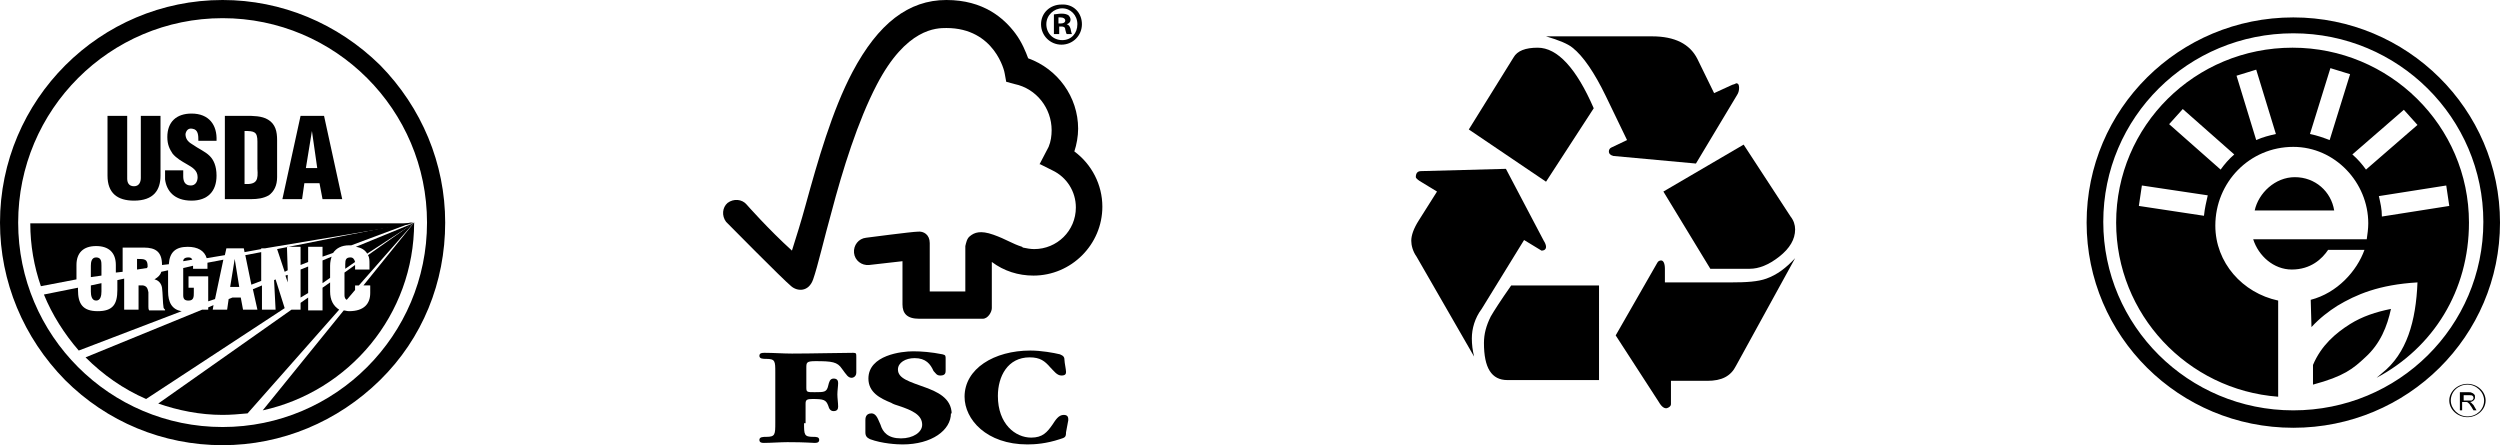 <svg xmlns="http://www.w3.org/2000/svg" viewBox="0 0 330.2 58.8"><path d="M106.2 55.9c0 1.5 0 1.8 1.2 1.8 0.4 0 0.8 0 0.8 0.4 0 0.4-0.4 0.4-0.6 0.4 -0.5 0-1.1-0.1-3.6-0.1 -0.9 0-2.2 0.1-3.1 0.1 -0.2 0-0.6 0-0.6-0.4s0.5-0.4 0.9-0.4c1.2 0 1.2-0.3 1.2-1.9v-6.6c0-1.5 0-1.8-1.2-1.8 -0.4 0-0.9 0-0.9-0.4 0-0.4 0.4-0.4 0.7-0.4 1.2 0 2.4 0.1 3.6 0.1 2.7 0 6.4-0.1 8.1-0.1 0.4 0 0.4 0.1 0.4 0.6 0 0.7 0 1.4 0 2 0 0.6-0.5 0.7-0.6 0.7 -0.5 0-0.7-0.4-1.3-1.2 -0.6-0.9-1.3-1-3.5-1 -1.2 0-1.2 0.2-1.2 0.9v2.6c0 0.6 0.1 0.6 1.1 0.6 1.3 0 1.6 0 1.8-0.9 0.1-0.4 0.2-0.9 0.7-0.9 0.5 0 0.6 0.3 0.6 0.6 0 0.4-0.1 1-0.1 1.5 0 0.5 0.1 1.1 0.1 1.6 0 0.3-0.1 0.6-0.6 0.6 -0.4 0-0.6-0.3-0.7-0.7 -0.3-0.8-0.6-0.9-2.1-0.9 -0.7 0-0.9 0.1-0.9 0.6V55.9z"/><path d="M125.6 54.6c0 2.2-2.5 4.1-6.4 4.1 -0.7 0-2.7-0.1-4.3-0.7 -0.4-0.2-0.6-0.4-0.6-0.9 0-0.5 0-1.1 0-1.6 0-0.2 0-0.9 0.8-0.9 0.7 0 0.9 0.9 1.2 1.5 0.3 1 1 1.8 2.7 1.8 1.6 0 2.8-0.8 2.8-1.8 0-1.3-1.3-1.9-3.1-2.5 -0.3-0.1-0.7-0.2-1-0.4 -1.5-0.6-3-1.4-3-3.2 0-3.1 4.4-3.6 5.9-3.6 1.1 0 2.4 0.1 3.9 0.4 0.4 0.1 0.4 0.2 0.4 0.6 0 0.5 0 1 0 1.5 0 0.3 0 0.7-0.7 0.7 -0.5 0-0.6-0.3-0.9-0.6 -0.4-0.9-1-1.7-2.5-1.7 -1.2 0-2.2 0.6-2.2 1.5 0 1.2 1.5 1.6 3.7 2.4 1.3 0.5 3.4 1.3 3.4 3.5V54.6z"/><path d="M140.8 57.1c0 0.6-0.1 0.7-0.8 0.9 -1.8 0.6-3.3 0.7-4.3 0.7 -5.4 0-8.3-3.3-8.3-6.3 0-3.7 3.9-6.1 8.7-6.1 1.4 0 3.1 0.3 3.9 0.5 0.5 0.2 0.6 0.4 0.6 0.8 0 0.3 0.2 1.2 0.2 1.5 0 0.2 0 0.5-0.6 0.5 -0.6 0-1-0.6-1.5-1.1 -0.7-0.8-1.3-1.3-2.7-1.3 -2.9 0-4.2 2.5-4.2 5.1 0 3.7 2.3 5.5 4.4 5.5 1.5 0 2.1-0.7 2.8-1.7 0.4-0.6 0.8-1.3 1.5-1.3 0.6 0 0.6 0.4 0.6 0.7L140.8 57.1z"/><path d="M137.3 21.7l1.2-2.3c0.3-0.7 0.4-1.5 0.4-2.2 0-2.9-2-5.5-4.9-6.1l-1.1-0.3 -0.2-1.1c0-0.2-1.3-6-7.7-6 -1.3 0-5.3 0-9.2 7.5 -2.5 4.8-4.5 11.2-6 16.9 -0.9 3.2-1.8 7.1-2.4 8.8 -0.6 1.7-2.1 1.6-2.9 0.9 -1.1-0.9-8.4-8.3-8.6-8.5 -0.6-0.8-0.5-1.9 0.2-2.5 0.8-0.6 1.9-0.5 2.5 0.2 0 0 2.9 3.3 6 6.1 0.6-1.9 1.2-3.8 1.8-6 1.6-5.8 3.5-12.5 6.2-17.6C116 3.1 120 0 125 0c4.9 0 7.6 2.4 9.1 4.4 0.9 1.2 1.4 2.5 1.7 3.3 3.9 1.4 6.6 5.1 6.6 9.3 0 1-0.2 2.1-0.5 3 2.3 1.7 3.7 4.4 3.7 7.3 0 5-4.1 9.1-9.1 9.1 -2 0-3.9-0.6-5.5-1.8v6.1c0 0.5-0.5 1.4-1.2 1.4h-8.4c-1.6 0-2.2-0.7-2.2-1.9v-5.7l-4.4 0.5c-1 0.1-1.9-0.6-2-1.6 -0.1-1 0.6-1.9 1.6-2 0 0 6.1-0.8 6.8-0.8 0.8-0.1 1.6 0.4 1.6 1.5v6.4h4.7v-5.8l0-0.2c0.1-0.4 0.2-1 0.6-1.3 0.6-0.5 1.4-0.8 3.1-0.2 1.7 0.6 2.5 1.2 3.8 1.6l0.1 0.1c0.5 0.1 1 0.2 1.5 0.2 3 0 5.5-2.4 5.5-5.5 0-2.1-1.2-4-3.1-4.9l-1.6-0.8"/><path d="M142.9 3.2c0 1.5-1.2 2.7-2.7 2.7 -1.5 0-2.7-1.2-2.7-2.7 0-1.5 1.2-2.6 2.7-2.6C141.8 0.5 142.9 1.7 142.9 3.2M138.2 3.2c0 1.2 0.9 2.1 2.1 2.1 1.2 0 2-0.9 2-2.1 0-1.2-0.9-2.1-2-2.1S138.2 2 138.2 3.2M139.8 4.5h-0.6V1.9c0.2 0 0.6-0.1 1-0.1 0.5 0 0.7 0.1 0.9 0.2 0.1 0.1 0.3 0.3 0.3 0.6 0 0.3-0.2 0.5-0.5 0.6v0c0.3 0.1 0.4 0.3 0.5 0.6 0.1 0.4 0.1 0.6 0.2 0.7h-0.7c-0.1-0.1-0.1-0.3-0.2-0.6 0-0.3-0.2-0.4-0.5-0.4h-0.3V4.5zM139.8 3.1h0.3c0.3 0 0.6-0.1 0.6-0.4 0-0.2-0.2-0.4-0.6-0.4 -0.2 0-0.3 0-0.3 0V3.1z"/><path d="M201.3 31.7l2.3 1.4c0.4 0 0.6-0.2 0.6-0.5 0-0.2-0.1-0.5-0.3-0.8l-5-9.5 -11.2 0.3c-0.5 0-0.7 0.3-0.7 0.8 0 0.1 0.2 0.3 0.5 0.5l2.3 1.4 -2.4 3.8c-0.7 1.1-1 2-1 2.7 0 0.6 0.2 1.4 0.7 2.1l7.6 13.2c-0.2-0.8-0.3-1.6-0.3-2.4 0-1.3 0.4-2.7 1.3-3.9L201.3 31.7z"/><path d="M204.2 24l6.3-9.7c-2.3-5.3-4.8-8-7.4-8 -1.6 0-2.7 0.4-3.2 1.3l-5.9 9.5L204.2 24z"/><path d="M199.1 50.2h12.1V37.7h-11.6c-1.4 2-2.3 3.4-2.7 4.1 -0.6 1.2-0.9 2.3-0.9 3.5C196 48.6 197 50.2 199.1 50.2"/><path d="M224 21.6l5.4-9c0.2-0.3 0.3-0.6 0.3-1 0-0.4-0.1-0.6-0.4-0.6 0 0-0.1 0.1-0.5 0.2l-2.4 1.1 -2.2-4.5c-1-2-3-3-6-3h-14c1.7 0.5 2.9 1 3.5 1.5 1.4 1.1 2.9 3.3 4.4 6.4l2.8 5.8 -2.1 1c-0.2 0.1-0.3 0.3-0.3 0.5 0 0.3 0.2 0.5 0.6 0.6L224 21.6z"/><path d="M229.3 48.3l7.8-14.2c-1.2 1.3-2.4 2.2-3.8 2.7 -1.1 0.4-2.6 0.5-4.7 0.5h-8.7v-1.8c0-0.7-0.2-1.1-0.5-1.1 -0.2 0-0.4 0.1-0.5 0.3l-5.5 9.6 5.7 8.8c0.4 0.7 0.8 0.9 1.1 0.8 0.3-0.1 0.5-0.3 0.5-0.5V50.3h4.8C227.4 50.3 228.6 49.7 229.3 48.3"/><path d="M225.9 35.5h5.2c1.2 0 2.5-0.5 3.9-1.6 1.4-1.1 2.1-2.3 2.1-3.6 0-0.6-0.2-1.2-0.6-1.7l-6.2-9.5 -10.6 6.2L225.9 35.5z"/><path d="M325.9 55.1c-1.3 0-2.4-1-2.4-2.2 0-1.2 1.1-2.2 2.4-2.2s2.4 1 2.4 2.2C328.3 54.1 327.2 55.1 325.9 55.1M325.9 50.8c-1.2 0-2.2 0.9-2.2 2.1 0 1.1 1 2.1 2.2 2.1 1.2 0 2.2-0.9 2.2-2.1C328.1 51.8 327.1 50.8 325.9 50.8"/><path d="M324.9 54.3v-2.5h1.1c0.2 0 0.4 0 0.5 0.1 0.1 0 0.2 0.1 0.3 0.2 0.1 0.1 0.1 0.2 0.1 0.4 0 0.2-0.1 0.3-0.2 0.4 -0.1 0.1-0.3 0.2-0.5 0.2 0.1 0 0.2 0.1 0.2 0.1 0.1 0.1 0.2 0.2 0.3 0.3l0.4 0.7h-0.4l-0.3-0.5c-0.1-0.1-0.2-0.3-0.2-0.3 -0.1-0.1-0.1-0.1-0.2-0.2 0 0-0.1-0.1-0.2-0.1 0 0-0.1 0-0.2 0h-0.4v1.1H324.9zM325.3 52.9h0.7c0.2 0 0.3 0 0.4 0s0.2-0.1 0.2-0.1c0-0.1 0.1-0.1 0.1-0.2 0-0.1 0-0.2-0.1-0.3 -0.1-0.1-0.2-0.1-0.4-0.1h-0.8V52.9z"/><path d="M302.9 2.3c-15.1 0-27.3 12.1-27.3 27.1s12.2 27.1 27.3 27.1c15.1 0 27.3-12.1 27.3-27.1S317.9 2.3 302.9 2.3M302.9 54.2c-13.9 0-25.1-11.2-25.1-24.9 0-13.8 11.2-24.9 25.1-24.9 13.9 0 25.1 11.2 25.1 24.9C328 43.1 316.8 54.2 302.9 54.2M305.5 50.8l0-2.6c1.1-2.6 3-4.2 4.9-5.4 1.6-1 3.4-1.6 5.4-2 -0.5 2.3-1.4 4.6-3.4 6.4C310.8 48.7 309.6 49.7 305.5 50.8M308.3 27.8c-0.4-2.5-2.5-4.4-5.2-4.4 -2.6 0-4.8 2.1-5.3 4.4H308.3zM314.6 49.3c3.3-2.6 4.5-6.9 4.7-12 -5.1 0.3-8.1 1.6-10.6 3.1 -1.1 0.7-2.3 1.6-3.4 2.8l-0.1-3.6c3.5-0.9 6.1-3.8 7.1-6.6l-4.8 0c-0.8 1.2-2.3 2.6-4.8 2.6 -2.4 0-4.4-1.8-5.1-4h15c0.1-0.7 0.2-1.4 0.2-2.1 0-5.4-4.4-10.1-9.9-10.1 -5.8 0-10.3 4.7-10.3 10.4 0 4.9 3.6 8.9 8.3 9.9l0 12.7c-12-0.9-21.4-10.9-21.4-23 0-12.8 10.4-23.1 23.3-23.1 12.8 0 23.3 10.3 23.3 23.1 0 9-4.7 16.5-12.2 20.5L314.6 49.3zM291.6 25.8l-8.7-1.3 -0.4 2.7 8.6 1.3C291.2 27.5 291.4 26.7 291.6 25.8M295.1 20.4l-6.8-6 -1.8 2 6.8 6C293.8 21.7 294.4 21 295.1 20.4M300.6 17.7l-2.6-8.5 -2.6 0.8 2.6 8.5C298.9 18.1 299.7 17.9 300.6 17.7M307.7 18.5l2.7-8.7 -2.6-0.8 -2.7 8.7C306.1 17.9 306.9 18.2 307.7 18.5M312.5 22.4l6.8-5.9 -1.8-2 -6.8 5.9C311.4 21 312 21.7 312.5 22.4M323.5 27.2l-0.4-2.7 -8.9 1.4c0.2 0.9 0.4 1.7 0.4 2.7L323.5 27.2z"/><path d="M24.9 34c-0.5 0-0.7 0.2-0.7 0.5l1.2-0.2C25.3 34.1 25.2 34 24.9 34"/><path d="M10.1 36.9v-1.9c0-1.6 0.9-2.5 2.6-2.5 1.7 0 2.6 0.9 2.6 2.5v1l0.9-0.1v-3.2h2.8c1.6 0 2.4 0.6 2.4 2.3 0 0 0 0 0 0l0.9-0.1c0.1-1.6 0.9-2.3 2.5-2.3 1.3 0 2.2 0.5 2.5 1.5l2.4-0.4 0.2-0.9h2.3l0.1 0.5 2.2-0.4v-0.1h0.5l19.7-3.3H4c0 2.9 0.5 5.7 1.4 8.3L10.1 36.9z"/><path d="M13.4 35.1c0-0.5 0-1.1-0.7-1.1 -0.6 0-0.7 0.6-0.7 1.1v1.5l1.4-0.2V35.1z"/><path d="M19.5 35.2c0-1-0.4-1-1.4-1v1.4l1.3-0.2C19.5 35.3 19.5 35.2 19.5 35.2"/><path d="M37.6 35.9l0.4-0.2 -0.1-3.1h1.8v2.4l1-0.4v-2h1.9v1.3l1.4-0.5c0.4-0.6 1.1-1 2.1-1 0.1 0 0.2 0 0.3 0l8.3-3.1L36.6 32.9 37.6 35.9z"/><polygon points="34.5 33.3 32.4 33.7 33.2 37.6 34.5 37.1 "/><polygon points="30.4 37.9 31.6 37.9 31 34.2 31 34.2 "/><path d="M12 38.5c0 0.5 0.1 1.2 0.7 1.2s0.7-0.7 0.7-1.2v-1.1l-1.4 0.3V38.5z"/><path d="M22.2 38.5v-2.8l-0.9 0.2c-0.1 0.4-0.4 0.7-0.9 1v0c0.5 0.1 0.9 0.5 1 1.1 0.1 0.7 0.1 2.1 0.2 2.6 0 0.1 0.1 0.2 0.2 0.3v0.1h-2.1c-0.1-0.2-0.1-0.3-0.1-0.5 0-0.7 0-1.4 0-1.9 -0.1-0.5-0.2-0.8-0.7-0.9h-0.6v3.2h-1.9v-4.1l-0.9 0.2v1.3c0 1.9-0.6 2.8-2.6 2.8 -2 0-2.6-1-2.6-2.8v-0.3L5.8 38.9c1.1 2.7 2.7 5.2 4.6 7.4l13.6-5.2C22.7 40.9 22.2 39.9 22.2 38.5"/><path d="M29.5 34.3l-2.1 0.4c0 0.1 0 0.1 0 0.2v0.6h-1.9v-0.4l-1.3 0.3v3.6c0 0.5 0.2 0.7 0.7 0.7 0.7 0 0.7-0.5 0.7-1.1v-0.6H24.9v-1.5h2.6v3.3l0.9-0.3L29.5 34.3z"/><polygon points="40.7 35.2 39.7 35.6 39.7 39.3 40.7 38.7 "/><polygon points="38 37.3 38 37.3 38 36.3 37.7 36.4 "/><path d="M48.5 33.5l6.3-4.1 -7.8 3.2C47.7 32.7 48.2 33 48.5 33.5"/><path d="M46.3 34c-0.6 0-0.7 0.3-0.7 0.9v0.6l1.3-0.9C46.8 34.2 46.6 34 46.3 34"/><path d="M43.6 35.1c0-0.5 0.1-0.9 0.2-1.2l-1.2 0.5v3l1-0.7V35.1z"/><path d="M36.4 36.9l-0.2 0.1 0.2 3.9h-1.8v-3.2l-1.2 0.5 0.6 2.7h-1.9l-0.3-1.6h-1.1L30.2 39.5l-0.2 1.4h-1.9l0.1-0.6L27.5 40.6v0.3h-0.8l-15.4 6.3c2.3 2.3 5 4.2 8 5.5L37.6 40.7 36.4 36.9z"/><path d="M43.6 38.5v-1.2l-1 0.7v3h-1.9V39.3l-1 0.7v0.9h-1.2L20.9 53.3c2.6 0.9 5.5 1.5 8.5 1.5 1.1 0 2.2-0.1 3.3-0.2l12.1-13.7C44 40.4 43.6 39.6 43.6 38.5"/><path d="M48.8 34.9v0.7H46.9v-0.5c0 0 0-0.1 0-0.1l-1.4 1 0 3c0 0.3 0.1 0.5 0.3 0.6l1.1-1.3v-0.6h0.5l7.3-8.3 -6.1 4.3C48.8 34 48.8 34.4 48.8 34.9"/><path d="M48.9 37.7v1c0 1.4-0.8 2.4-2.8 2.4 -0.3 0-0.5-0.1-0.7-0.1L34.7 54.2c11.4-2.5 20-12.6 20-24.8l-6.7 8.3H48.9z"/><path d="M50.2 50.2c5.6-5.5 8.6-12.9 8.6-20.8 0-7.8-3.1-15.2-8.6-20.8C44.6 3.1 37.2 0 29.4 0 13.2 0 0 13.2 0 29.4c0 7.8 3.1 15.2 8.6 20.8 5.5 5.5 12.9 8.6 20.8 8.6C37.2 58.8 44.6 55.7 50.2 50.2M2.4 29.4c0-14.9 12.1-27 27-27 14.9 0 27 12.1 27 27 0 14.9-12.1 27-27 27C14.5 56.4 2.4 44.3 2.4 29.4"/><path d="M17.7 26.5c2.6 0 3.5-1.4 3.5-3.3V15.3h-2.6v8.2c0 0.5-0.2 1.1-0.9 1.1 -0.7 0-0.9-0.5-0.9-1V15.3H14.2v7.9C14.2 25.5 15.5 26.5 17.7 26.5"/><path d="M25.3 26.5c2.1 0 3.3-1.2 3.3-3.3 0-1.3-0.4-2.1-0.9-2.6 -0.6-0.6-1.4-0.9-2.4-1.6 -0.5-0.3-0.8-0.7-0.8-1.3 0.1-0.5 0.4-0.8 0.9-0.7 0.8 0.1 0.8 0.9 0.8 1.6h2.4c0.1-2.1-1-3.6-3.3-3.6 -2 0-3.2 1.1-3.2 3.1 0 1 0.3 1.6 0.7 2.2 0.5 0.6 1.2 1 1.9 1.4 0.7 0.4 1.4 0.8 1.4 1.7 0 0.6-0.3 1.1-0.9 1.1 -0.8 0-1-0.6-1-1.2v-0.8h-2.4v1.2C22 25.2 23 26.5 25.3 26.5"/><path d="M35.5 25.8c0.7-0.5 1.1-1.3 1.1-2.4v-4.9c0-1.1-0.2-2.1-1.2-2.7 -0.8-0.5-2-0.5-2.9-0.5h-2.8v11h3.5C34 26.3 34.8 26.2 35.5 25.8M32.3 24.3v-7c1.3 0 1.7 0.1 1.7 1.4v3.6C34.1 23.7 34 24.4 32.3 24.3"/><path d="M40.2 24.2h2l0.4 2.1h2.6l-2.4-11h-3.1l-2.4 11h2.6L40.2 24.2zM41.2 17.3h0l0.7 4.9h-1.5L41.2 17.3z"/></svg>
